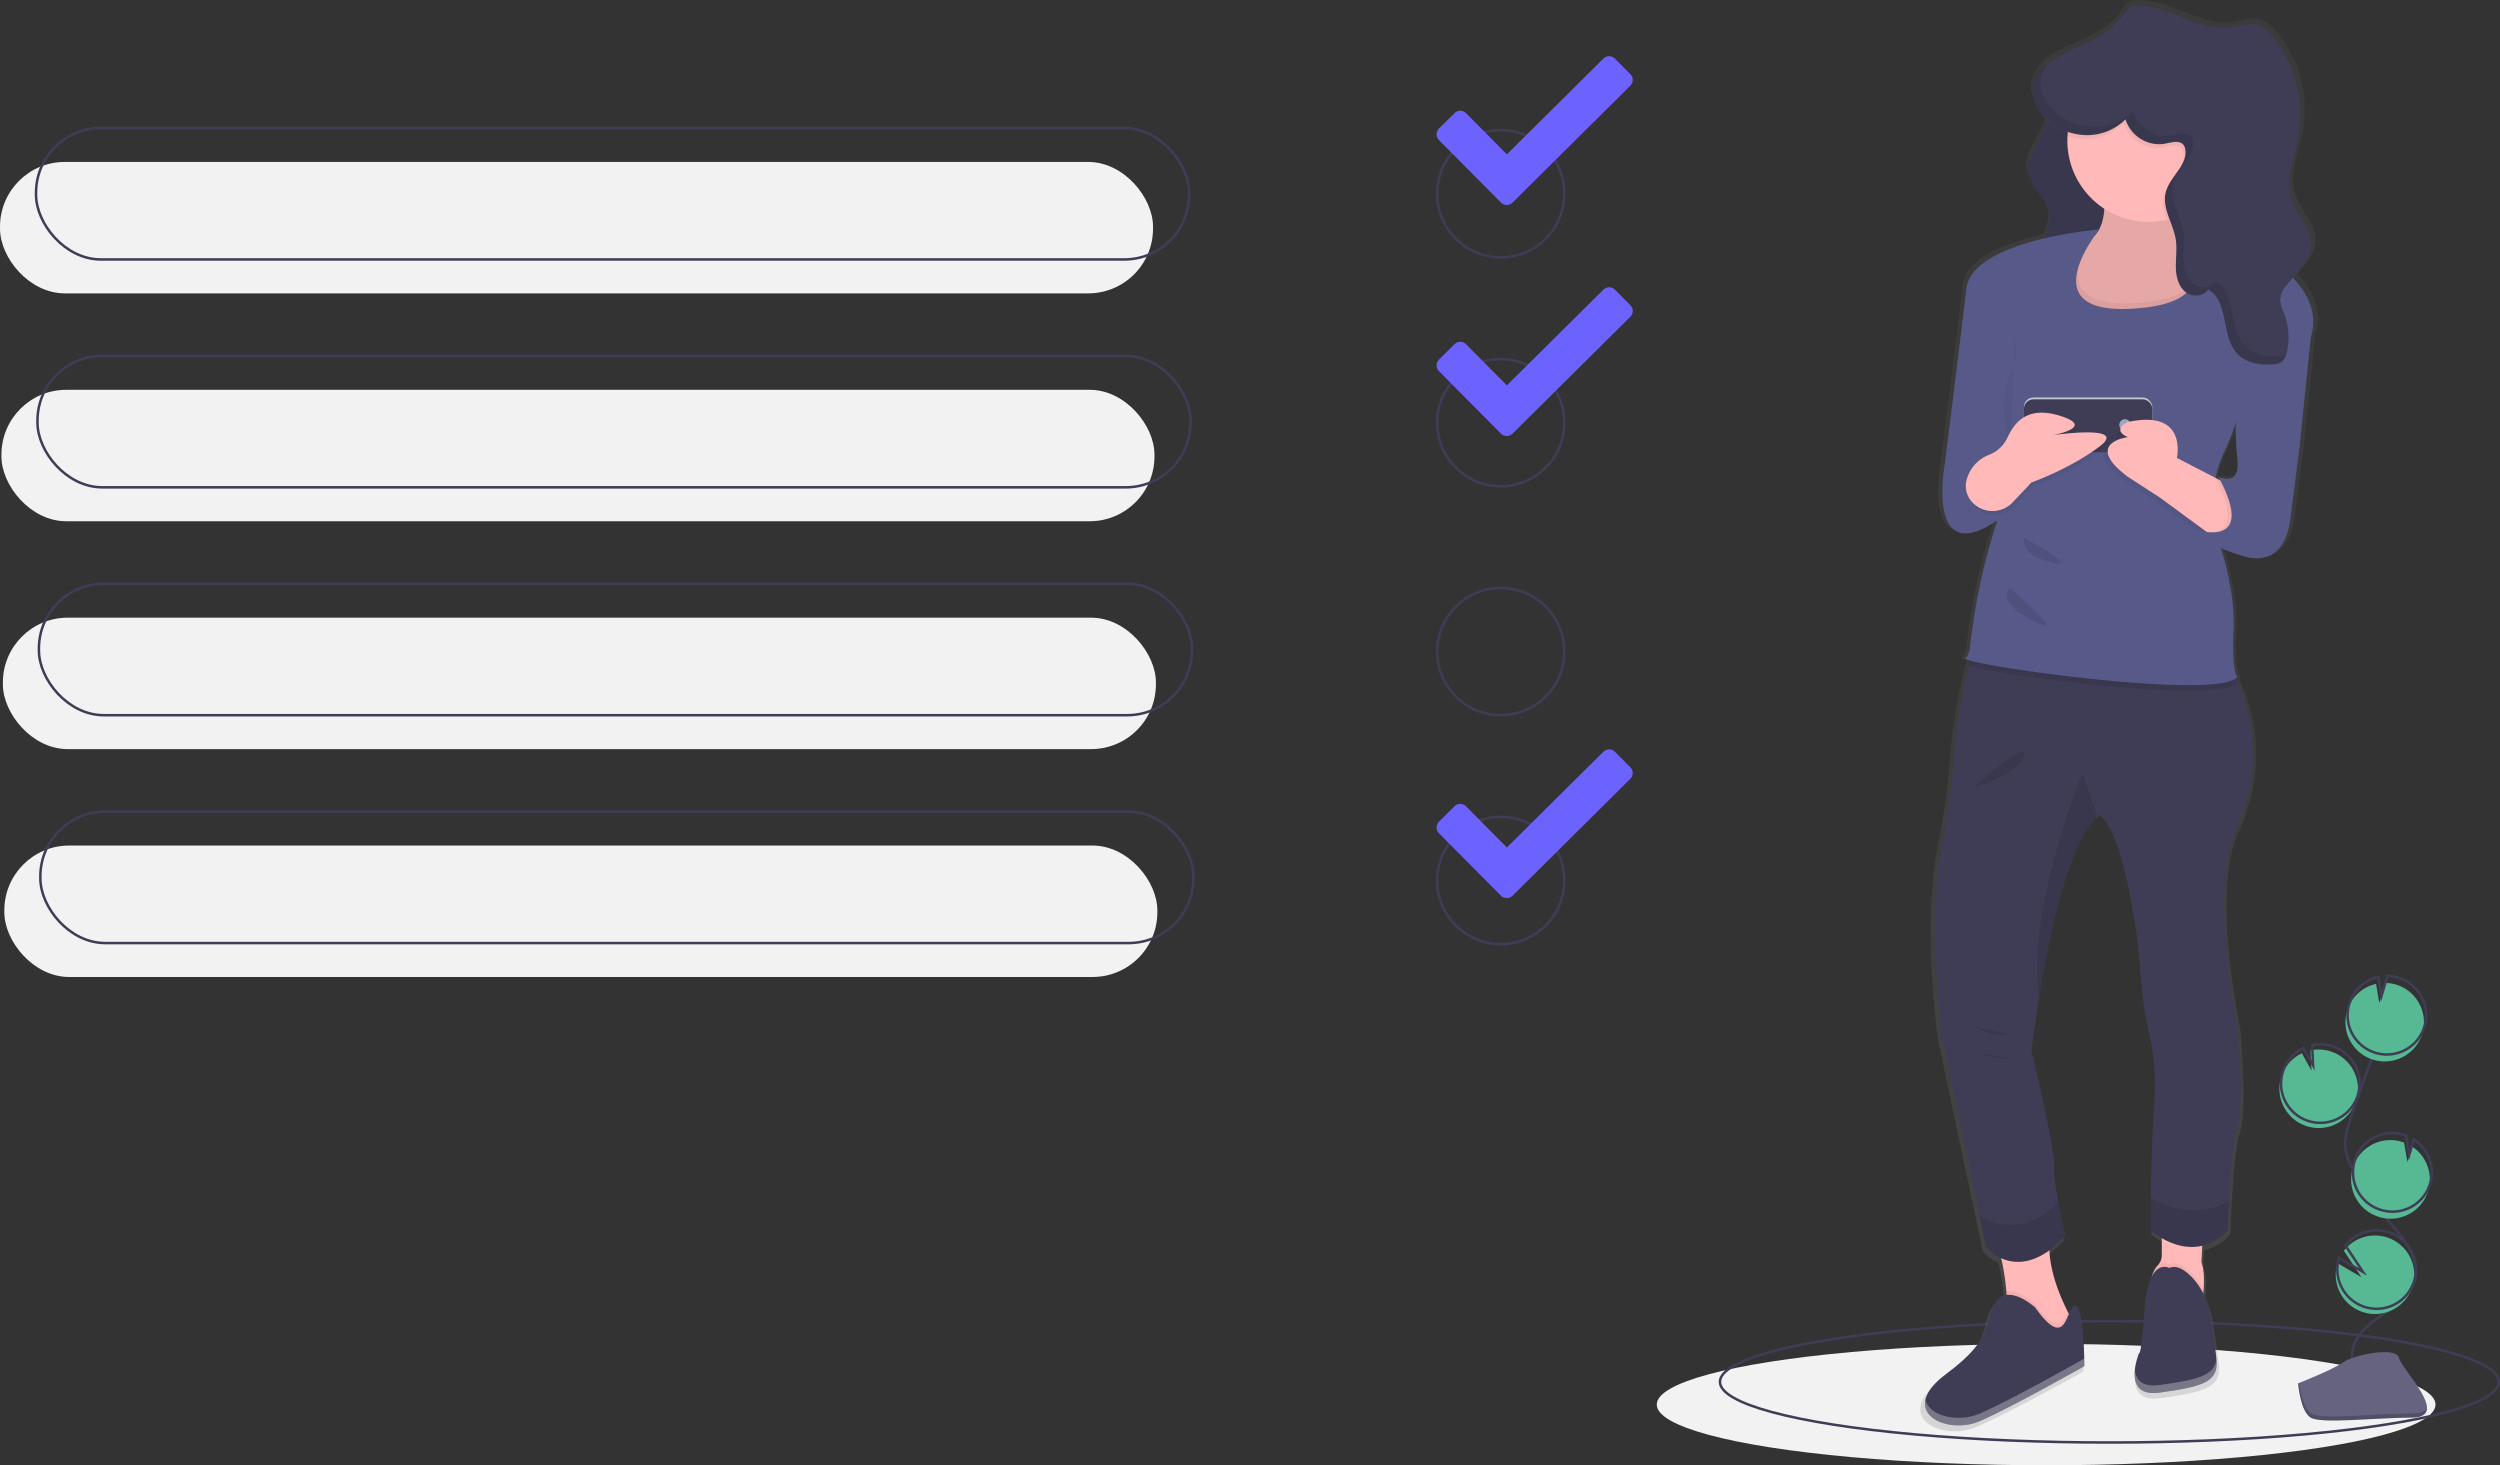<svg data-name="Layer 1" xmlns="http://www.w3.org/2000/svg" width="988.734" height="579.5"><rect width="100%" height="100%" fill="#333333" stroke="none"/><defs><linearGradient id="a" x1="943.983" y1="726.305" x2="943.983" y2="160.25" gradientUnits="userSpaceOnUse"><stop offset="0" stop-color="gray" stop-opacity=".25"/><stop offset=".535" stop-color="gray" stop-opacity=".12"/><stop offset="1" stop-color="gray" stop-opacity=".1"/></linearGradient></defs><circle cx="593.535" cy="76.625" r="25.15" fill="none" stroke="#3f3d56" stroke-miterlimit="10"/><path d="M644.795 29.326l-6.08-6.112a3.228 3.228 0 0 0-4.585-.032l-38.171 37.853-16.14-16.268a3.218 3.218 0 0 0-4.553-.032l-6.145 6.08a3.257 3.257 0 0 0-.032 4.585l24.514 24.704a3.257 3.257 0 0 0 4.584.032l46.576-46.225a3.229 3.229 0 0 0 .032-4.585z" fill="#6c63ff"/><rect y="64.05" width="456.016" height="51.976" rx="25.61" fill="#f2f2f2"/><rect x=".57" y="154.17" width="456.016" height="51.976" rx="25.61" fill="#f2f2f2"/><rect x="1.14" y="244.291" width="456.016" height="51.976" rx="25.61" fill="#f2f2f2"/><rect x="1.71" y="334.411" width="456.016" height="51.976" rx="25.61" fill="#f2f2f2"/><rect x="14.252" y="50.637" width="456.016" height="51.976" rx="25.61" fill="none" stroke="#3f3d56" stroke-miterlimit="10"/><rect x="14.822" y="140.757" width="456.016" height="51.976" rx="25.61" fill="none" stroke="#3f3d56" stroke-miterlimit="10"/><rect x="15.392" y="230.877" width="456.016" height="51.976" rx="25.61" fill="none" stroke="#3f3d56" stroke-miterlimit="10"/><rect x="15.962" y="320.997" width="456.016" height="51.976" rx="25.61" fill="none" stroke="#3f3d56" stroke-miterlimit="10"/><circle cx="593.535" cy="167.165" r="25.15" fill="none" stroke="#3f3d56" stroke-miterlimit="10"/><circle cx="593.535" cy="257.704" r="25.15" fill="none" stroke="#3f3d56" stroke-miterlimit="10"/><circle cx="593.535" cy="348.243" r="25.15" fill="none" stroke="#3f3d56" stroke-miterlimit="10"/><path d="M644.795 120.704l-6.08-6.113a3.228 3.228 0 0 0-4.585-.031l-38.171 37.852-16.14-16.268a3.218 3.218 0 0 0-4.553-.032l-6.145 6.08a3.257 3.257 0 0 0-.032 4.585l24.514 24.705a3.257 3.257 0 0 0 4.584.031l46.576-46.225a3.229 3.229 0 0 0 .032-4.584zM644.795 303.459l-6.08-6.113a3.228 3.228 0 0 0-4.585-.031l-38.171 37.852-16.14-16.268a3.218 3.218 0 0 0-4.553-.032l-6.145 6.081a3.257 3.257 0 0 0-.032 4.584l24.514 24.705a3.257 3.257 0 0 0 4.584.032l46.576-46.226a3.229 3.229 0 0 0 .032-4.584z" fill="#6c63ff"/><ellipse cx="809.234" cy="555.5" rx="154" ry="24" fill="#f2f2f2"/><ellipse cx="834.234" cy="546.5" rx="154" ry="24" fill="none" stroke="#3f3d56" stroke-miterlimit="10"/><path d="M1015.731 270.118q-.667-.76-1.372-1.479c3.61-4.095 7.345-8.295 7.312-13.558-.04-6.396-5.715-11.303-7.835-17.35-2.884-8.229 1.119-17.044 2.765-25.597a48.005 48.005 0 0 0-10.41-39.53c-1.668-1.97-3.603-3.875-6.084-4.657-3.775-1.19-7.79.463-11.724.949-12.983 1.603-24.795-9.584-37.84-8.582a7.036 7.036 0 0 0-2.512.562c-1.688.807-2.603 2.588-3.646 4.124-4.052 5.962-10.857 8.925-17.627 11.988a9.213 9.213 0 0 0-2.405 1.103c-2.034.946-4.035 1.933-5.924 3.051-12.783 7.566-10.929 18.151-3.392 24.69-1.473 7.34-8.976 13.803-7.684 21.35 1.014 5.916 7.174 9.942 8.361 15.827.69 3.417-.396 6.674-1.904 9.907-14.303 3.31-30.462 9.406-31.723 20.164-2.194 18.716-8.797 70.406-8.797 70.406s-7.65 41.415 21.42 21.837l-.374 1.102a240.92 240.92 0 0 0-10.669 48.817c-.295 2.47-.886 4.415-1.962 5.05-.39.23.381.596 2.06 1.052-.19.697-.394 1.39-.576 2.088a198.39 198.39 0 0 0-6.097 36.973 260.048 260.048 0 0 1-4.567 32.928c-6.885 34.638 0 79.065 0 79.065l15.024 70.737 2.57 12.094a17.969 17.969 0 0 0 6.09 4.394 94.292 94.292 0 0 1 2.088 13.166c.04.493.074.993.105 1.493a6.282 6.282 0 0 0-4.458 2.784c-5.354 7.53.765 13.554-19.889 28.614-5.336 3.89-7.91 7.428-8.562 10.433-.703 3.235.823 5.852 3.547 7.624l.006.003a12.917 12.917 0 0 0 1.445.808l.023.011q.379.181.777.345l.003.001q.4.164.816.309l.049.016q.391.135.797.254l.059.018q.421.122.857.226c.024.006.05.01.074.017q.4.093.81.172l.106.02q.438.082.886.146l.098.013q.401.055.81.096l.154.015q.447.042.9.067l.117.004q.401.02.807.024l.19.003c.302.001.605-.002.909-.013l.12-.005q.403-.016.808-.047l.215-.016c.303-.025.606-.055.91-.093l.108-.014q.407-.053.814-.12l.227-.038c.302-.053.603-.11.903-.175l.086-.02a22.14 22.14 0 0 0 1.05-.26c.297-.08.593-.166.887-.26l.049-.016c.279-.09.556-.188.83-.29q.112-.04.223-.083c.29-.11.577-.226.861-.35 13.77-6.024 42.074-21.837 42.074-21.837v-.24l-.002-.14v-.125l-.002-.22-.002-.196-.003-.243-.003-.23-.004-.325-.004-.246-.006-.368-.013-.657c-.14-6.58-.79-21.696-3.786-21.106-1.02.2-1.714 1.635-2.43 3.287a84.615 84.615 0 0 1-.354-.674c-2.916-5.623-7.133-15.274-7.545-24.706a44.207 44.207 0 0 0 6.504-5.768s-1.537-6.476-2.845-13.306c-1.133-5.918-2.097-12.108-1.745-14.555.765-5.271-9.18-45.933-9.18-45.933s1.026-8.946 3.084-21.378c4-24.164 11.88-61.505 23.637-72.062.276-.241.543-.475.819-.686 0 0 8.414 1.506 15.3 48.945l1.996 21.13a122.618 122.618 0 0 0 2.968 17.364 91.451 91.451 0 0 1 1.92 27.77c-.872 12.455-1.247 27.116-1.408 37.41-.122 7.756-.122 13.042-.122 13.042a28.878 28.878 0 0 0 4.59 3.171v6.91a5.749 5.749 0 0 1-1.61 3.926l-.027.029a10.665 10.665 0 0 0-2.31 4.249c-1.335 2.404-2.465 6.308-2.938 12.588-1.53 20.33-2.295 18.072-2.295 18.072a26.81 26.81 0 0 0-1.734 6.856c-.044.44-.071.883-.08 1.326v.209q-.002.305.01.608.007.149.017.297.014.225.037.448.022.202.05.403c.014.095.028.19.044.285q.047.27.109.535c.019.079.04.157.06.235.049.184.102.366.163.544.02.056.042.11.063.166q.09.244.199.479c.021.047.041.095.064.142a6.146 6.146 0 0 0 .386.671 5.67 5.67 0 0 0 .366.496c.03.037.063.073.095.109a5.463 5.463 0 0 0 .461.473l.054.044a5.632 5.632 0 0 0 .528.41c.03.019.056.04.085.059a6.119 6.119 0 0 0 .63.36l.13.063a6.956 6.956 0 0 0 .718.292l.128.041a8.285 8.285 0 0 0 .851.23l.03.005c.299.061.615.108.945.144.045.005.09.012.135.016a12.883 12.883 0 0 0 1.23.058c.364.001.742-.01 1.138-.036l.188-.015c.421-.032.856-.076 1.315-.14 16.064-2.26 23.714-3.765 22.95-12.801-.462-5.446-1.757-13.355-2.713-18.779a28.237 28.237 0 0 0-2.646-7.919q.06-.635.11-1.306c.276-3.735.26-8.178-.872-11.152l.353-6.593a21.02 21.02 0 0 0 10.357-6.208s.115-4.887.451-11.363c.505-10.007 1.515-23.818 3.374-29.3 3.06-9.035 0-40.661 0-40.661s-11.475-54.217-.765-77.56c9.448-20.59 9.365-41.189.278-61.265a3.098 3.098 0 0 0 .487-.48s-2.295-1.507-1.53-18.826c.584-13.218-3.286-26.864-5.152-32.59a79.727 79.727 0 0 0 8.977 3.223c17.594 5.271 19.124-14.307 19.124-14.307l3.825-29.367 4.536-43.774v-.002c1.244-3.434 2.91-12.012-5.91-22.062zm-77.766-29.015c-.022.484-.055.969-.104 1.45a19.488 19.488 0 0 1-.98 4.573 30.382 30.382 0 0 0 .949-6.108c.044.029.09.056.135.085zm46.246 106.901c.272.497.53.981.778 1.457l-1.932-.986a43.26 43.26 0 0 1 3.45-10.26 72.65 72.65 0 0 0 4.675-11.82 118.024 118.024 0 0 0 .679 14.079c1.53 12.048-7.65 7.53-7.65 7.53z" transform="translate(-105.883 -160.25)" fill="url(#a)"/><path d="M813.46 24.037c-2.446 1.668-5.002 3.595-5.872 6.424-1.404 4.563 2.119 9.144 2.467 13.905.634 8.657-9.156 15.812-7.713 24.372.99 5.867 7.003 9.86 8.162 15.695 1.69 8.512-7.536 16.017-6.81 24.664.386 4.606 3.59 8.518 7.225 11.372a35.168 35.168 0 0 0 17.645 7.24c-.428-7.403-5.92-14.14-4.978-21.496.647-5.044 4.195-9.17 6.249-13.822 3.605-8.169 2.451-17.624.289-26.287s-5.284-17.227-5.442-26.154c-.094-5.374 2.427-13.272.578-18.371-2.249-6.199-7.611-.399-11.8 2.458z" fill="#3f3d56"/><path d="M813.46 24.243c-2.446 1.668-5.002 3.595-5.872 6.424-1.404 4.563 2.119 9.144 2.467 13.905.634 8.657-9.156 15.812-7.713 24.372.99 5.867 7.003 9.86 8.162 15.695 1.69 8.512-7.536 16.017-6.81 24.664.386 4.606 3.59 8.518 7.225 11.372a35.168 35.168 0 0 0 17.645 7.24c-.428-7.403-5.92-14.14-4.978-21.496.647-5.044 4.195-9.17 6.249-13.822 3.605-8.169 2.451-17.624.289-26.287s-5.285-17.227-5.442-26.154c-.094-5.374 2.427-13.272.578-18.371-2.249-6.199-7.611-.399-11.8 2.458z" opacity=".1"/><path d="M820.616 523.862l-6.72 6.721s-23.897 12.695-20.91-4.48a61.803 61.803 0 0 0 .515-15.444 95.985 95.985 0 0 0-4.25-21.148l22.404-4.481c-3.726 11.71 2.412 26.45 6.243 33.956 1.546 3.024 2.718 4.876 2.718 4.876zM871.502 510.278a68.315 68.315 0 0 1-.852 6.863s-18.67 12.696-20.163-1.493c-.97-9.245 1.225-13.42 2.883-15.205l.026-.028a5.749 5.749 0 0 0 1.572-3.894v-16.718l16.429 5.227-.747 14.189c1.105 2.95 1.12 7.355.852 11.06z" fill="#ffb9b9"/><path d="M820.616 523.862l-6.72 6.721s-23.897 12.695-20.91-4.48a61.803 61.803 0 0 0 .515-15.444c5.235-.769 11.433 4.989 11.433 4.989 8.752 12.351 11.112 7.677 12.964 3.338 1.546 3.024 2.718 4.876 2.718 4.876z" opacity=".05"/><path d="M804.934 517.141s-10.455-9.708-15.682-2.24.747 13.442-19.416 28.377 0 24.644 13.442 18.67 41.072-21.657 41.072-21.657 0-24.643-3.734-23.896-2.987 18.669-15.682.746z" fill="#3f3d56"/><path d="M871.502 510.278a68.315 68.315 0 0 1-.852 6.863s-18.67 12.696-20.163-1.493c-.97-9.245 1.225-13.42 2.883-15.205a4.46 4.46 0 0 1 4.585-.478c2.987-1.329 6.273.89 8.991 3.757a26.4 26.4 0 0 1 4.556 6.556z" opacity=".05"/><path d="M857.955 501.46s-8.214-4.482-9.708 15.681-2.24 17.923-2.24 17.923-7.468 17.923 8.214 15.682 23.15-3.734 22.403-12.695c-.45-5.401-1.714-13.244-2.647-18.623a27.383 27.383 0 0 0-7.028-14.216c-2.725-2.868-6.007-5.08-8.994-3.753zM884.839 405.872s2.987 31.364 0 40.326c-1.815 5.436-2.8 19.132-3.293 29.057-.329 6.422-.44 11.269-.44 11.269-14.19 14.935-30.619 0-30.619 0s0-5.243.12-12.935c.157-10.208.523-24.748 1.374-37.1a92.094 92.094 0 0 0-1.875-27.54 123.369 123.369 0 0 1-2.897-17.221l-1.949-20.954c-6.721-47.047-14.936-48.54-14.936-48.54-.268.208-.53.44-.799.679-11.478 10.47-19.17 47.502-23.075 71.466-2.009 12.33-3.01 21.201-3.01 21.201s9.709 40.326 8.962 45.553c-.344 2.427.597 8.566 1.703 14.435a354.704 354.704 0 0 0 2.778 13.196c-18.67 20.163-31.365 4.48-31.365 4.48l-2.51-11.993-14.666-70.152s-6.72-44.06 0-78.411a261.77 261.77 0 0 0 4.458-32.656 199.617 199.617 0 0 1 5.952-36.667q1.367-5.332 3.032-10.582s28.042-4.876 54.447-4.876c19.805 0 38.683 2.74 44.127 12.344q1.882 3.316 3.42 6.646c9.455 20.32 9.739 41.192.314 62.057-10.455 23.15.747 76.918.747 76.918z" fill="#3f3d56"/><path d="M822.11 134.793s-39.58-40.326-9.708-37.339c6.773.68 11.358-.53 14.398-2.8 3.465-2.584 4.92-6.542 5.324-10.672.822-8.237-2.546-17.146-2.546-17.146s40.325-32.111 32.111 8.215a68.747 68.747 0 0 0-1.568 12.464c-.135 8.558 2.68 11.836 6.631 13.18 6.661 2.278 16.564-.91 21.074 6.467 8.215 13.442-65.716 27.63-65.716 27.63z" fill="#ffb9b9"/><path d="M822.11 134.793s-39.58-40.326-9.708-37.339c6.773.68 11.358-.53 14.398-2.8 3.465-2.584 4.92-6.542 5.324-10.672.822-8.237-2.546-17.146-2.546-17.146s40.325-32.111 32.111 8.215a68.747 68.747 0 0 0-1.568 12.464c-.135 8.558 2.68 11.836 6.631 13.18 6.661 2.278 16.564-.91 21.074 6.467 8.215 13.442-65.716 27.63-65.716 27.63z" opacity=".1"/><path d="M881.852 55.635a32.111 32.111 0 0 1-64.223 0c0-.598.015-1.195.053-1.785a32.11 32.11 0 0 1 64.17 1.785z" fill="#ffb9b9"/><path d="M822.11 134.793s-39.58-40.326-9.708-37.339c6.773.68 11.358-.53 14.398-2.8-5.78 9.588-12.285 26.831 16.966 25.203 26.772-1.486 26.317-12.157 22.986-19.162 6.661 2.278 16.564-.91 21.074 6.467 8.215 13.442-65.716 27.63-65.716 27.63z" opacity=".05"/><path d="M884.839 269.959c-6.796 8.834-93.422-2.748-106.087-6.594q1.367-5.332 3.032-10.582s28.041-4.876 54.447-4.876c19.805 0 38.683 2.74 44.127 12.344q1.882 3.316 3.42 6.646c.478 2.674 1.061 3.062 1.061 3.062z" opacity=".1"/><path d="M830.324 90.733s-50.407 4.107-52.647 23.524c-2.142 18.56-8.588 69.823-8.588 69.823s-7.468 41.073 20.91 21.656l-.365 1.093a242.19 242.19 0 0 0-10.415 48.414c-.288 2.448-.865 4.378-1.916 5.008-3.733 2.24 100.068 17.176 107.536 7.468 0 0-2.24-1.494-1.494-18.67s-5.974-35.098-5.974-35.098-5.974-17.923 2.24-35.098 5.228-22.404 5.228-22.404l28.377-21.656s6.129-10.506-5.075-23.474a38.812 38.812 0 0 0-26.672-13.142l-19.574-1.393s21.45 23.073-18.875 25.314-12.696-31.365-12.696-31.365z" fill="#575a89"/><path d="M796.72 131.806s1.493 11.948-1.494 15.682-3.734 20.91 0 31.364" opacity=".05"/><path d="M829.525 322.913c-11.478 10.47-19.17 47.502-23.075 71.466-5.436-33.358 17.153-88.575 17.153-88.575zM816.882 488.764c-18.669 20.163-31.364 4.48-31.364 4.48l-2.51-11.993c7.058 3.667 18.984 6.512 31.097-5.683a354.726 354.726 0 0 0 2.777 13.196zM881.546 475.255c-.329 6.422-.44 11.269-.44 11.269-14.19 14.935-30.619 0-30.619 0s0-5.243.12-12.935c6.16 3.914 17.235 8.222 30.939 1.666z" opacity=".1"/><rect x="800.453" y="157.196" width="50.781" height="20.91" rx="3.75" fill="#cdd0db"/><rect x="800.453" y="157.196" width="50.781" height="20.91" rx="3.75" opacity=".05"/><rect x="800.453" y="157.943" width="50.781" height="20.91" rx="3.75" fill="#3f3d56"/><circle cx="840.406" cy="168.024" r="2.24" fill="#9da7c0"/><path d="M778.841 190.308a14.523 14.523 0 0 1 8.437-8.888 13.24 13.24 0 0 0 7.243-6.503c2.945-6.52 8.173-13.24 21.615-8.76s-3.734 7.468-3.734 7.468 30.618-4.48 18.67 4.48-26.885 14.19-26.885 14.19l-7.354 7.786a10.992 10.992 0 0 1-16.417-.326 9.51 9.51 0 0 1-1.575-9.447z" opacity=".05"/><path d="M778.094 188.814a14.523 14.523 0 0 1 8.437-8.887 13.24 13.24 0 0 0 7.243-6.504c2.946-6.519 8.173-13.24 21.615-8.76s-3.734 7.469-3.734 7.469 30.618-4.481 18.67 4.48-26.884 14.189-26.884 14.189l-7.355 7.787a10.992 10.992 0 0 1-16.416-.326 9.51 9.51 0 0 1-1.576-9.448z" fill="#ffb9b9"/><path d="M883.345 204.243l-5.227 12.695-6.691-4.921-18.7-13.748-12.694-8.215c-17.923-13.442 0-15.682 0-15.682-6.721-2.987 0-5.974 0-5.974 23.896-5.228 19.416 14.188 19.416 14.188l15.137 7.849 5.026 2.606z" opacity=".05"/><path d="M884.839 202.75l-5.227 12.694-6.692-4.92-18.699-13.749-12.695-8.214c-17.923-13.442 0-15.683 0-15.683-6.721-2.987 0-5.974 0-5.974 23.897-5.227 19.416 14.189 19.416 14.189l15.137 7.848 5.026 2.607z" fill="#ffb9b9"/><path d="M884.839 202.75l-5.227 12.694-6.692-4.92c6.057.216 13.21-2.712 3.16-21.583l5.025 2.607z" opacity=".05"/><path d="M912.47 127.325l1.441 5.875-4.428 43.412-3.734 29.124s-1.494 19.416-18.67 14.189-18.67-10.455-18.67-10.455 24.644 8.215 8.962-20.91c0 0 8.962 4.481 7.468-7.467s0-32.858 0-32.858z" fill="#575a89"/><path d="M881.852 55.635a32.116 32.116 0 0 1-25.01 31.32c-1.075-3.107-1.837-6.199-1.053-9.343 1.516-6.1 8.558-10.552 7.774-16.787a4.137 4.137 0 0 0-.709-1.957c-1.576-2.076-4.787-1.045-7.34-.53a13.968 13.968 0 0 1-15.623-9.633 21.825 21.825 0 0 1-22.21 5.145 32.11 32.11 0 0 1 64.17 1.785z" opacity=".05"/><path d="M840.64 47.213a13.956 13.956 0 0 0 15.616 9.63c2.557-.51 5.767-1.542 7.342.535a4.035 4.035 0 0 1 .709 1.95c.79 6.24-6.253 10.688-7.77 16.791-1.562 6.286 3.017 12.357 3.992 18.76.533 3.502-.03 7.07.01 10.613s.835 7.348 3.462 9.726 7.48 2.402 9.24-.673c8.403 4.44 5.047 18.203 11.428 25.247 3.52 3.885 9.309 4.819 14.527 4.321a6.127 6.127 0 0 0 3.414-1.102 5.934 5.934 0 0 0 1.67-3.14 25.47 25.47 0 0 0-.65-15.105c-.838-2.32-2.038-4.665-1.727-7.112a10.529 10.529 0 0 1 2.59-5.075c4.012-4.974 9.487-9.783 9.447-16.173-.04-6.343-5.579-11.21-7.648-17.206-2.816-8.161 1.092-16.904 2.699-25.386a48.157 48.157 0 0 0-10.163-39.202c-1.628-1.954-3.517-3.844-5.94-4.62-3.685-1.18-7.604.46-11.444.942-12.674 1.59-24.205-9.505-36.94-8.512a6.779 6.779 0 0 0-2.452.558c-1.648.8-2.541 2.567-3.56 4.09-5.621 8.404-16.673 10.799-25.338 16.009-25.306 15.216 8.134 42.76 27.487 24.134z" fill="#3f3d56"/><path d="M783.278 558.96c-8.727 3.88-20.283 1.146-21.801-5.334-1.83 8.556 11.831 12.753 21.8 8.322 13.443-5.974 41.073-21.657 41.073-21.657s0-1.16-.038-2.965c-.805.456-27.793 15.75-41.034 21.635zM876.586 537.621c-.861 6.718-8.313 8.13-22.365 10.138-7.146 1.021-9.478-2.147-9.908-5.896-.467 4.802.897 10.17 9.908 8.883 15.682-2.24 23.15-3.734 22.403-12.695-.011-.14-.026-.287-.038-.43z" fill="#fff" opacity=".3"/><g opacity=".1"><path d="M902.182 140.823c-5.218.497-11.007-.437-14.526-4.322-6.381-7.043-3.026-20.806-11.429-25.246-1.76 3.075-6.614 3.05-9.24.673s-3.422-6.184-3.462-9.727.524-7.11-.01-10.613c-.974-6.403-5.553-12.474-3.991-18.76 1.517-6.103 8.56-10.551 7.77-16.791a4.035 4.035 0 0 0-.709-1.95c-1.576-2.076-4.786-1.045-7.342-.535a13.956 13.956 0 0 1-15.616-9.63c-17.299 16.65-45.847-3.59-33.64-18.942C790.94 40.46 822.19 64.666 840.64 46.91a13.956 13.956 0 0 0 15.616 9.63c2.556-.511 5.766-1.542 7.342.534a4.035 4.035 0 0 1 .708 1.95c.79 6.24-6.253 10.688-7.77 16.792-1.562 6.285 3.018 12.356 3.993 18.759.533 3.502-.031 7.07.01 10.613s.835 7.349 3.461 9.727 7.48 2.402 9.24-.673c8.403 4.44 5.048 18.203 11.429 25.246 3.519 3.885 9.308 4.82 14.526 4.322a6.128 6.128 0 0 0 3.415-1.102 4.866 4.866 0 0 0 1.378-2.187 10.468 10.468 0 0 1-1.806.302zM841.479 3.78c.256-.384.505-.783.76-1.178-.062.026-.127.045-.187.074-1.648.8-2.542 2.567-3.56 4.09q-.526.786-1.113 1.504a21.346 21.346 0 0 0 4.1-4.49z"/></g><path d="M800.453 212.685s-1.932 6.72 10.763 9.708-10.763-9.708-10.763-9.708zM794.895 232.599s-6.48 4.73 9.152 12.944-9.152-12.944-9.152-12.944zM780.35 311.508s17.594-4.979 19.998-12.446-19.999 12.446-19.999 12.446zM780.35 406.1s7.58 3.733 12.377 3.235-12.378-3.236-12.378-3.236zM783.009 416.554s3.427 1.743 9.718 1.992-9.718-1.992-9.718-1.992z" opacity=".1"/><path d="M911.722 445.2a15.529 15.529 0 1 0 2.068-29.782l.39 7.993-3.782-6.85a15.47 15.47 0 0 0-7.972 8.747 15.228 15.228 0 0 0-.893 4.2 15.526 15.526 0 0 0 10.19 15.692z" fill="#57b894"/><path d="M930.433 537.902c-1.334-6.798 4.45-12.824 10.163-16.741s12.39-7.766 14.34-14.413c2.8-9.553-5.545-18.302-12.04-25.847a93.49 93.49 0 0 1-12.329-18.323 25.222 25.222 0 0 1-2.949-8.331c-.512-4.235.849-8.449 2.22-12.488q6.848-20.184 14.645-40.03" fill="none" stroke="#3f3d56" stroke-miterlimit="10"/><path d="M912.362 443.142a15.529 15.529 0 1 0 2.068-29.782l.389 7.993-3.782-6.85a15.47 15.47 0 0 0-7.971 8.747 15.228 15.228 0 0 0-.893 4.2 15.526 15.526 0 0 0 10.189 15.692z" fill="none" stroke="#3f3d56" stroke-miterlimit="10"/><path d="M928.535 398.969a15.51 15.51 0 0 1 11.177-9.847l1.279 7.598 2.37-7.98a15.527 15.527 0 1 1-14.826 10.229z" fill="#57b894"/><path d="M929.388 396.225a15.51 15.51 0 0 1 11.177-9.847l1.279 7.598 2.37-7.98a15.527 15.527 0 1 1-14.826 10.23z" fill="none" stroke="#3f3d56" stroke-miterlimit="10"/><path d="M940.17 481.055a15.527 15.527 0 0 0 13.743-27.624l-1.821 6.133-1.292-7.688a.272.272 0 0 0-.04-.015 15.528 15.528 0 1 0-10.59 29.194z" fill="#57b894"/><path d="M940.909 478.276a15.527 15.527 0 0 0 13.743-27.624l-1.822 6.133-1.291-7.688a.27.27 0 0 0-.04-.015 15.528 15.528 0 1 0-10.59 29.194z" fill="none" stroke="#3f3d56" stroke-miterlimit="10"/><path d="M924.004 506.843a15.52 15.52 0 1 0 2.992-12.16l6.919 10.414-9.454-5.527a15.383 15.383 0 0 0-.457 7.273z" fill="#57b894"/><path d="M924.643 504.785a15.52 15.52 0 1 0 2.993-12.16l6.918 10.414-9.453-5.527a15.383 15.383 0 0 0-.458 7.273z" fill="none" stroke="#3f3d56" stroke-miterlimit="10"/><path d="M908.874 547.109s13.703-5.37 17.832-8.311 21.079-6.452 22.104-1.736 20.593 23.457 5.122 23.582-35.947 2.538-40.069.027-4.99-13.562-4.99-13.562z" fill="#656380"/><path d="M954.208 559.002c-15.47.125-35.947 2.538-40.069.027-3.139-1.912-4.39-8.773-4.808-11.938l-.457.018s.868 11.051 4.99 13.562 24.597.097 40.068-.027c4.466-.036 6.008-1.625 5.924-3.979-.62 1.422-2.324 2.31-5.648 2.337z" opacity=".2"/></svg>
